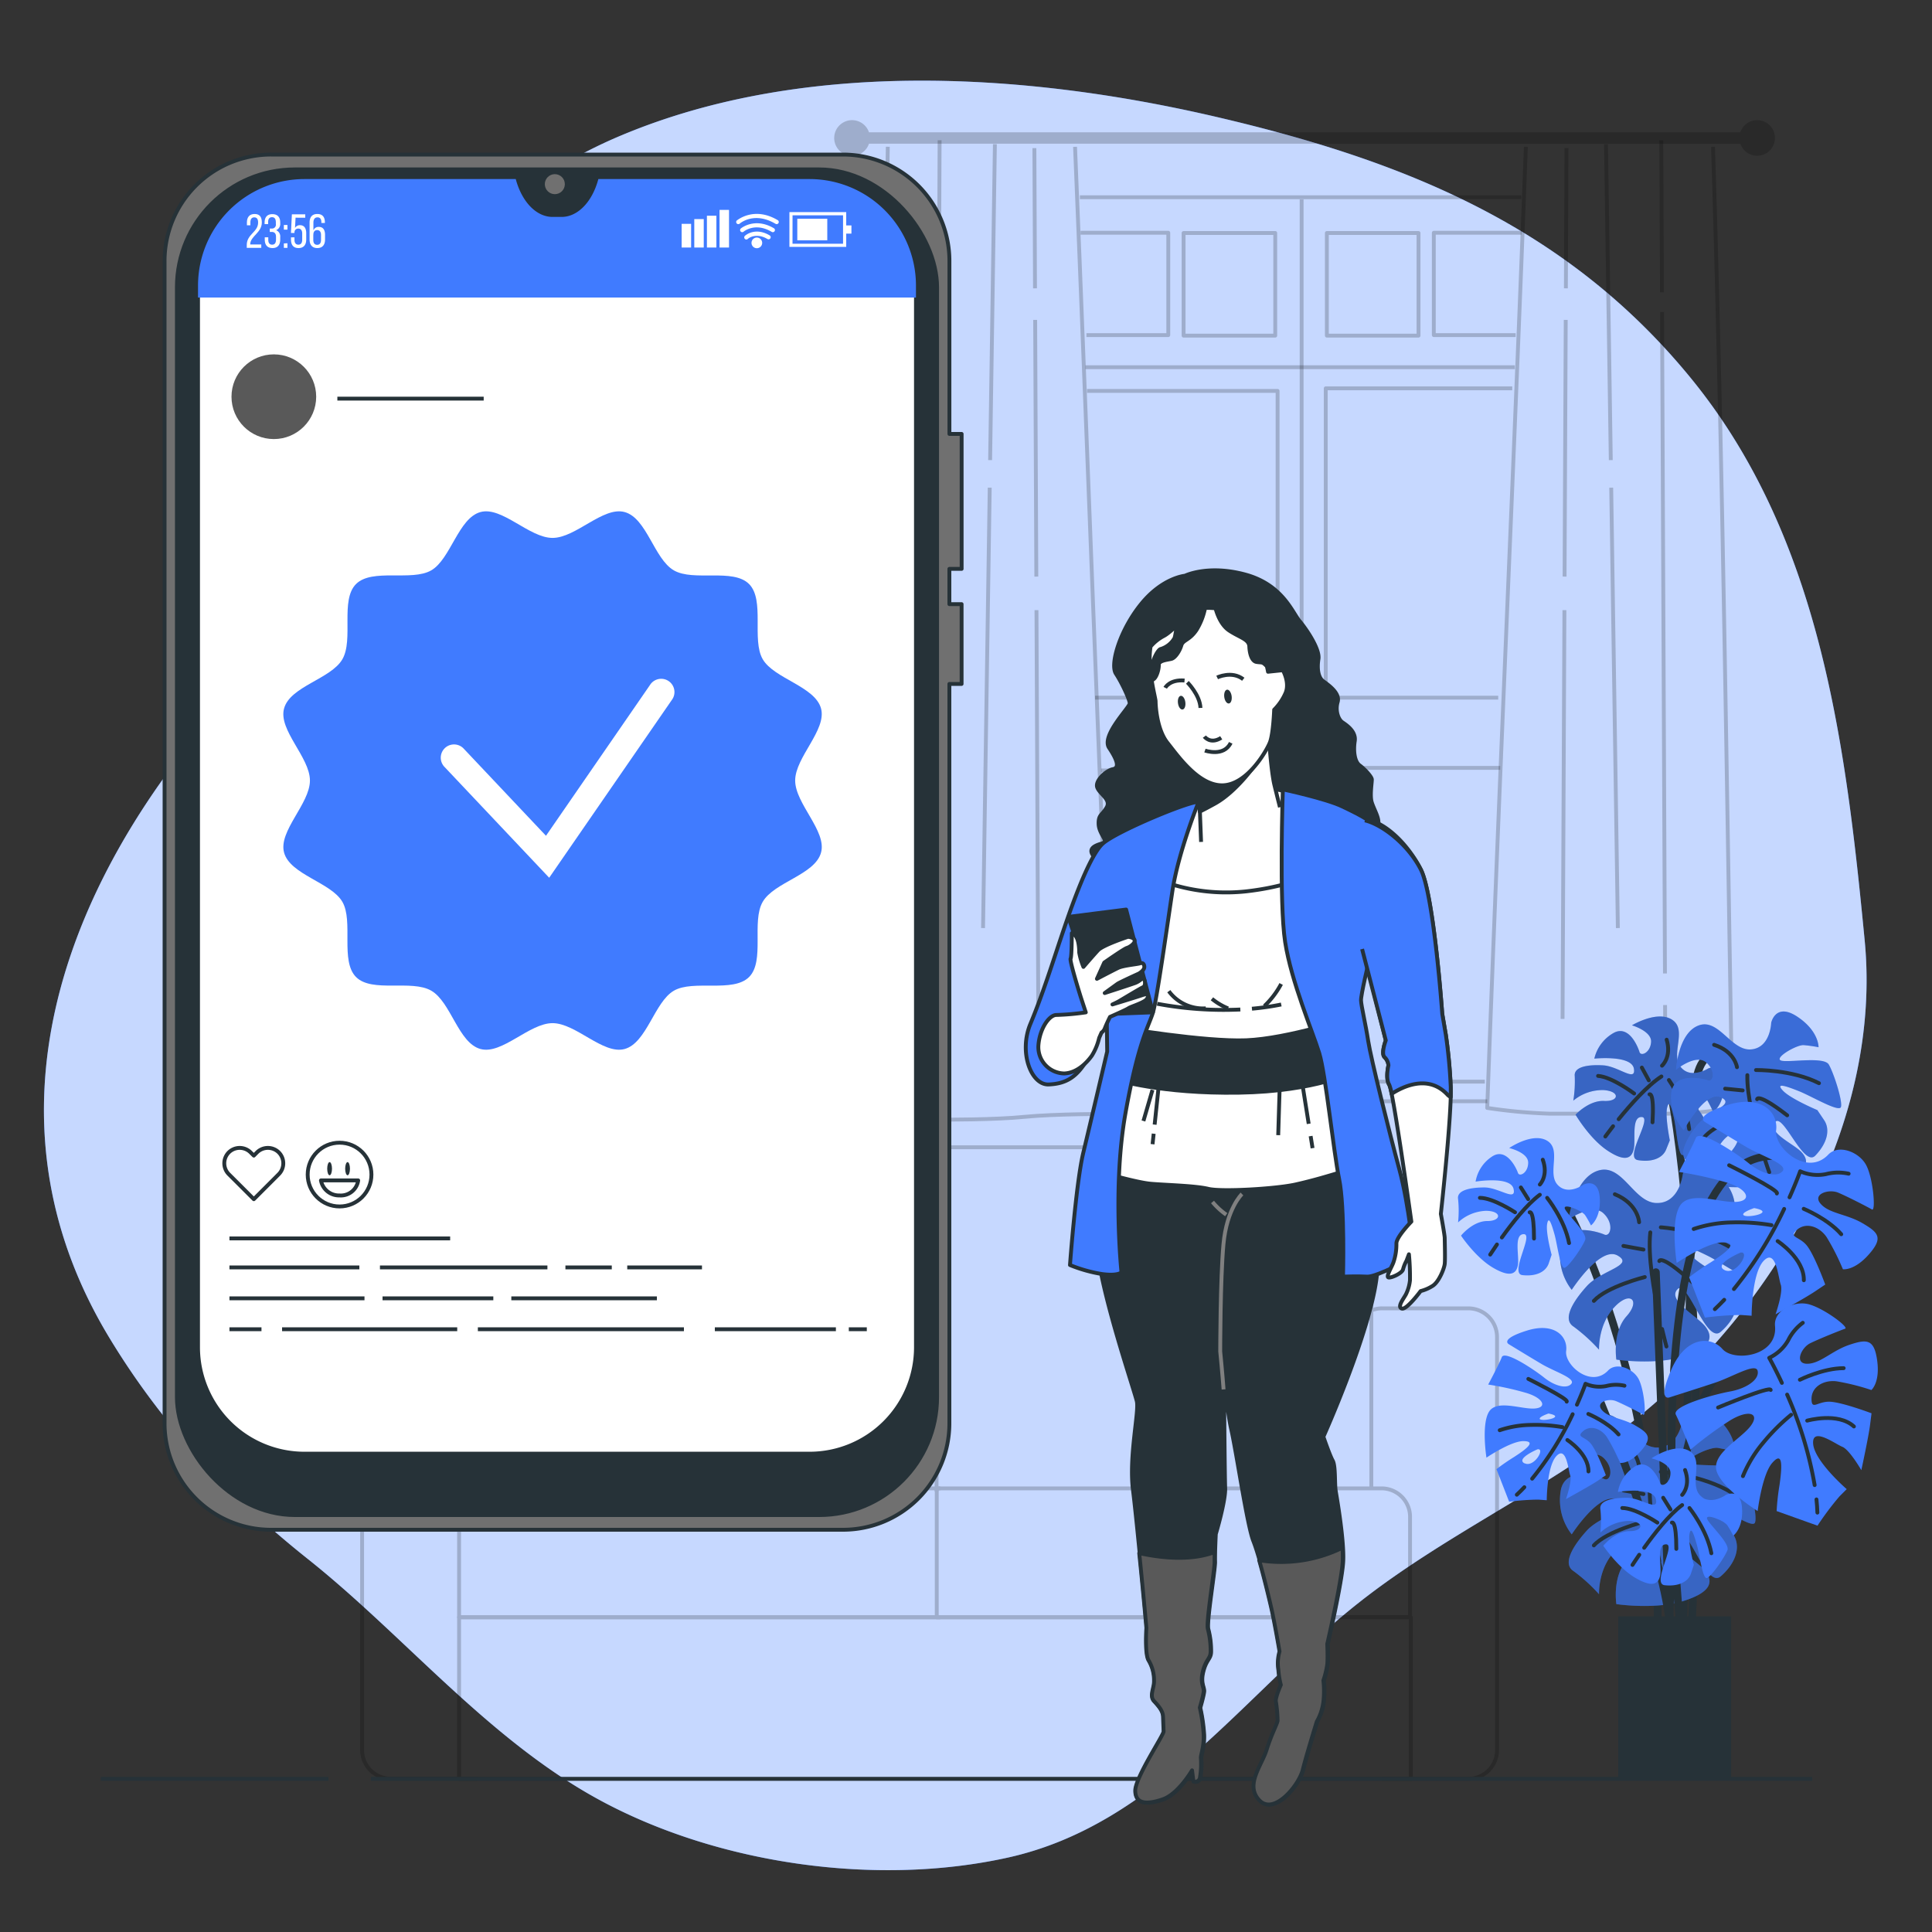 <svg xmlns="http://www.w3.org/2000/svg" viewBox="0 0 500 500"><rect x="0" y="0" width="500" height="500" fill="#333333" stroke="none"/><g id="freepik--background-simple--inject-4"><path d="M448.78,113.53a149.17,149.17,0,0,0-10.93-15.35c-32.36-39.79-74.67-56.63-123-67.91C264.93,18.62,206.48,15,158.55,36c-11.28,5-22,11.6-30.48,20.6C96,90.51,85,147.3,49.29,192.19S-3.84,293,28.22,346.08c13.57,22.48,30.87,41,51.34,57.3,25.2,20,46.94,47.06,76.07,62.71,30.61,16.44,71.38,22.17,105.26,14.64,38.65-8.59,61.32-42.75,90.82-66,23.26-18.36,51.09-30.38,73.88-49.32,34.92-29,61.4-75.66,57-121.89C478.27,198.64,472.71,152,448.78,113.53Z" style="fill:#407BFF"></path><path d="M448.78,113.53a149.17,149.17,0,0,0-10.93-15.35c-32.36-39.79-74.67-56.63-123-67.91C264.93,18.62,206.48,15,158.55,36c-11.28,5-22,11.6-30.48,20.6C96,90.51,85,147.3,49.29,192.19S-3.84,293,28.22,346.08c13.57,22.48,30.87,41,51.34,57.3,25.2,20,46.94,47.06,76.07,62.71,30.61,16.44,71.38,22.17,105.26,14.64,38.65-8.59,61.32-42.75,90.82-66,23.26-18.36,51.09-30.38,73.88-49.32,34.92-29,61.4-75.66,57-121.89C478.27,198.64,472.71,152,448.78,113.53Z" style="fill:#fff;opacity:0.7"></path></g><g id="freepik--Window--inject-4"><path d="M454.75,31.1a4.59,4.59,0,0,0-4.35,3.14H224.89a4.62,4.62,0,1,0,0,2.95H450.4a4.6,4.6,0,1,0,4.35-6.09Z" style="opacity:0.2"></path><g style="opacity:0.2"><path d="M278.22,38c3.22,78.18,6,157.11,9.39,235l-.33,15.27s-14.45,0-22.06.76-19.4.76-27.77.76-12.93-3.05-12.93-3.05l.55-13.76c1.68-77.86,3.51-156.8,4.69-235" style="fill:none;stroke:#000;stroke-linejoin:round"></path><line x1="242.19" y1="260.11" x2="242.15" y2="269.31" style="fill:none;stroke:#000;stroke-linejoin:round"></line><line x1="242.98" y1="80.75" x2="242.23" y2="251.93" style="fill:none;stroke:#000;stroke-linejoin:round"></line><line x1="243.17" y1="36.29" x2="243" y2="75.64" style="fill:none;stroke:#000;stroke-linejoin:round"></line><line x1="256.14" y1="126.21" x2="254.41" y2="240.18" style="fill:none;stroke:#000;stroke-linejoin:round"></line><line x1="257.48" y1="37.31" x2="256.24" y2="119.08" style="fill:none;stroke:#000;stroke-linejoin:round"></line><line x1="268.24" y1="157.91" x2="268.72" y2="263.69" style="fill:none;stroke:#000;stroke-linejoin:round"></line><line x1="267.9" y1="82.79" x2="268.2" y2="149.22" style="fill:none;stroke:#000;stroke-linejoin:round"></line><line x1="267.7" y1="38.33" x2="267.86" y2="74.62" style="fill:none;stroke:#000;stroke-linejoin:round"></line></g><g style="opacity:0.2"><path d="M394.89,38c-3.09,82.78-7,166.39-10,248.73a138.9,138.9,0,0,0,16.18,1.49h32.31a93.14,93.14,0,0,0,14.95-1.54c-1.45-82.29-2.44-165.9-5-248.68" style="fill:none;stroke:#000;stroke-linejoin:round"></path><line x1="430.92" y1="260.11" x2="430.96" y2="269.31" style="fill:none;stroke:#000;stroke-linejoin:round"></line><line x1="430.14" y1="80.75" x2="430.89" y2="251.93" style="fill:none;stroke:#000;stroke-linejoin:round"></line><line x1="429.94" y1="36.29" x2="430.11" y2="75.64" style="fill:none;stroke:#000;stroke-linejoin:round"></line><line x1="416.98" y1="126.21" x2="418.7" y2="240.18" style="fill:none;stroke:#000;stroke-linejoin:round"></line><line x1="415.63" y1="37.31" x2="416.87" y2="119.08" style="fill:none;stroke:#000;stroke-linejoin:round"></line><line x1="404.87" y1="157.91" x2="404.39" y2="263.69" style="fill:none;stroke:#000;stroke-linejoin:round"></line><line x1="405.21" y1="82.79" x2="404.91" y2="149.22" style="fill:none;stroke:#000;stroke-linejoin:round"></line><line x1="405.41" y1="38.33" x2="405.25" y2="74.62" style="fill:none;stroke:#000;stroke-linejoin:round"></line></g><g style="opacity:0.2"><polyline points="279.66 60.24 302.35 60.24 302.35 86.72 281.17 86.72" style="fill:none;stroke:#000;stroke-linejoin:round"></polyline><rect x="306.31" y="60.3" width="23.72" height="26.56" style="fill:none;stroke:#000;stroke-linejoin:round"></rect></g><g style="opacity:0.2"><polyline points="393.76 60.24 371.07 60.24 371.07 86.72 392.25 86.72" style="fill:none;stroke:#000;stroke-linejoin:round"></polyline><rect x="343.39" y="60.3" width="23.72" height="26.56" transform="translate(710.5 147.16) rotate(180)" style="fill:none;stroke:#000;stroke-linejoin:round"></rect></g><polyline points="283.4 180.55 330.64 180.55 330.64 101.17 281.33 101.17" style="fill:none;stroke:#000;stroke-linejoin:round;opacity:0.2"></polyline><polyline points="391.37 100.5 343.1 100.5 343.1 180.55 387.74 180.55" style="fill:none;stroke:#000;stroke-linejoin:round;opacity:0.2"></polyline><polyline points="284.96 199.39 330.64 199.39 330.64 279.19 288.42 279.19" style="fill:none;stroke:#000;stroke-linejoin:round;opacity:0.2"></polyline><polyline points="388.26 198.72 343.1 198.72 343.1 279.93 384.27 279.93" style="fill:none;stroke:#000;stroke-linejoin:round;opacity:0.2"></polyline><line x1="288.21" y1="285" x2="384.9" y2="285" style="fill:none;stroke:#000;stroke-linejoin:round;opacity:0.2"></line><line x1="279.47" y1="51.05" x2="393.71" y2="51.05" style="fill:none;stroke:#000;stroke-linejoin:round;opacity:0.2"></line><line x1="336.86" y1="51.6" x2="336.86" y2="283.9" style="fill:none;stroke:#000;stroke-linejoin:round;opacity:0.2"></line><line x1="280.92" y1="95.03" x2="392.04" y2="95.03" style="fill:none;stroke:#000;stroke-linejoin:round;opacity:0.2"></line></g><g id="freepik--Couch--inject-4"><g style="opacity:0.2"><path d="M354.9,385.19V308a11.09,11.09,0,0,0-11.1-11.09H242.38V386" style="fill:none;stroke:#000;stroke-linejoin:round"></path><path d="M243.23,296.89H139.92A11.08,11.08,0,0,0,128.83,308v77.21" style="fill:none;stroke:#000;stroke-linejoin:round"></path><path d="M364.92,392.56v26H242.43V385.19H357.55A7.37,7.37,0,0,1,364.92,392.56Z" style="fill:none;stroke:#000;stroke-linejoin:round"></path><path d="M243.36,385.19H126.19a7.37,7.37,0,0,0-7.38,7.37v26H243.36" style="fill:none;stroke:#000;stroke-linejoin:round"></path><rect x="118.81" y="418.53" width="246.32" height="41.83" style="fill:none;stroke:#000;stroke-linejoin:round"></rect><path d="M128.83,340.89a7.44,7.44,0,0,0-5.37-2.29H101.15A7.43,7.43,0,0,0,93.71,346v106.9a7.44,7.44,0,0,0,7.44,7.43h22.31" style="fill:none;stroke:#000;stroke-linejoin:round"></path><path d="M357.69,460.36H380a7.43,7.43,0,0,0,7.43-7.43V346A7.43,7.43,0,0,0,380,338.6H357.69a7.38,7.38,0,0,0-2.79.54" style="fill:none;stroke:#000;stroke-linejoin:round"></path></g></g><g id="freepik--Device--inject-4"><path d="M248.87,147.22V112.3h-3.16V67.6A27.55,27.55,0,0,0,218.16,40h-148A27.56,27.56,0,0,0,42.59,67.6V368.34A27.56,27.56,0,0,0,70.15,395.9h148a27.55,27.55,0,0,0,27.55-27.56V177h3.16V156.35h-3.16v-9.13Z" style="fill:#707070;stroke:#263238;stroke-linejoin:round"></path><rect x="45.78" y="43.84" width="196.74" height="348.26" rx="30.52" style="fill:#263238;stroke:#263238;stroke-linejoin:round"></rect><path d="M209.5,46.34H154.86l-.06.2c-1.61,5.82-5.34,9.6-9.46,9.6H143c-4.13,0-7.85-3.78-9.47-9.6l-.05-.2H78.81A27.56,27.56,0,0,0,51.25,73.9V348.66a27.55,27.55,0,0,0,27.56,27.55H209.5a27.54,27.54,0,0,0,27.55-27.55V73.9A27.55,27.55,0,0,0,209.5,46.34Z" style="fill:#fff;stroke:#263238;stroke-linejoin:round"></path><path d="M209.5,46.34H154.86l-.06.2c-1.61,5.82-5.34,9.6-9.46,9.6H143c-4.13,0-7.85-3.78-9.47-9.6l-.05-.2H78.81A27.56,27.56,0,0,0,51.25,73.9V77h185.8V73.9A27.55,27.55,0,0,0,209.5,46.34Z" style="fill:#407BFF"></path><path d="M205.79,202c0-6,8.18-13.06,6.7-18.62-1.54-5.75-12.19-7.74-15.1-12.78s.61-15.31-3.54-19.46-14.34-.57-19.46-3.53-7-13.56-12.77-15.1c-5.56-1.48-12.59,6.7-18.62,6.7s-13.06-8.18-18.62-6.7c-5.75,1.54-7.74,12.19-12.78,15.1s-15.31-.61-19.46,3.54-.57,14.34-3.53,19.46-13.56,7-15.1,12.77C72,188.94,80.21,196,80.21,202s-8.18,13.06-6.7,18.62c1.54,5.75,12.19,7.74,15.1,12.78s-.61,15.31,3.54,19.46,14.34.57,19.46,3.53,7,13.56,12.77,15.1c5.56,1.48,12.59-6.7,18.62-6.7s13.06,8.18,18.62,6.7c5.75-1.54,7.74-12.19,12.78-15.1s15.31.61,19.46-3.54.57-14.34,3.53-19.46,13.56-7,15.1-12.77C214,215.06,205.79,208,205.79,202Z" style="fill:#407BFF"></path><path d="M142.13,227.16,115,198.44a3.42,3.42,0,0,1,5-4.7L141.3,216.3l26.9-39a3.43,3.43,0,1,1,5.64,3.89Z" style="fill:#fff"></path><path d="M72.15,303.88l-.82.83-5.64,5.64-6.48-6.47a4,4,0,0,1,0-5.64,4,4,0,0,1,5.64,0l.84.83.82-.83a4,4,0,0,1,5.64,0A4,4,0,0,1,72.15,303.88Z" style="fill:none;stroke:#263238;stroke-linejoin:round"></path><circle cx="87.88" cy="303.98" r="8.25" style="fill:none;stroke:#263238;stroke-linecap:round;stroke-linejoin:round"></circle><path d="M83.06,305.49a4.75,4.75,0,0,0,4.82,3.89,4.53,4.53,0,0,0,4.82-3.89Z" style="fill:none;stroke:#263238;stroke-linecap:round;stroke-linejoin:round"></path><path d="M85.92,302.46c0,.94-.28,1.7-.62,1.7s-.62-.76-.62-1.7.28-1.71.62-1.71S85.92,301.51,85.92,302.46Z" style="fill:#263238"></path><path d="M90.57,302.46c0,.94-.28,1.7-.62,1.7s-.62-.76-.62-1.7.28-1.71.62-1.71S90.57,301.51,90.57,302.46Z" style="fill:#263238"></path><line x1="59.38" y1="320.5" x2="116.5" y2="320.5" style="fill:none;stroke:#263238;stroke-linejoin:round"></line><line x1="162.33" y1="328" x2="181.67" y2="328" style="fill:none;stroke:#263238;stroke-linejoin:round"></line><line x1="146.33" y1="328" x2="158.33" y2="328" style="fill:none;stroke:#263238;stroke-linejoin:round"></line><line x1="98.33" y1="328" x2="141.67" y2="328" style="fill:none;stroke:#263238;stroke-linejoin:round"></line><line x1="59.38" y1="328" x2="93" y2="328" style="fill:none;stroke:#263238;stroke-linejoin:round"></line><line x1="132.33" y1="336" x2="170" y2="336" style="fill:none;stroke:#263238;stroke-linejoin:round"></line><line x1="99" y1="336" x2="127.67" y2="336" style="fill:none;stroke:#263238;stroke-linejoin:round"></line><line x1="59.38" y1="336" x2="94.33" y2="336" style="fill:none;stroke:#263238;stroke-linejoin:round"></line><line x1="219.67" y1="344" x2="224.33" y2="344" style="fill:none;stroke:#263238;stroke-linejoin:round"></line><line x1="185" y1="344" x2="216.33" y2="344" style="fill:none;stroke:#263238;stroke-linejoin:round"></line><line x1="123.67" y1="344" x2="177" y2="344" style="fill:none;stroke:#263238;stroke-linejoin:round"></line><line x1="73" y1="344" x2="118.33" y2="344" style="fill:none;stroke:#263238;stroke-linejoin:round"></line><line x1="59.38" y1="344" x2="67.67" y2="344" style="fill:none;stroke:#263238;stroke-linejoin:round"></line><circle cx="70.87" cy="102.67" r="10.96" style="fill:#595959"></circle><line x1="87.31" y1="103.17" x2="125.18" y2="103.17" style="fill:none;stroke:#263238;stroke-linejoin:round"></line><circle cx="143.59" cy="47.66" r="2.59" style="fill:#707070"></circle><path d="M67.76,57.58c0,2.61-2.93,3.56-3,5.55v.14h2.86v.88H63.86v-.74c0-2.81,2.94-3.35,2.94-5.8,0-.89-.3-1.36-1-1.36s-1,.51-1,1.28v.77h-.9v-.71c0-1.33.61-2.21,2-2.21S67.76,56.25,67.76,57.58Z" style="fill:#fff"></path><path d="M72.52,57.56v.23a1.72,1.72,0,0,1-1.06,1.78,1.74,1.74,0,0,1,1.06,1.8V62c0,1.33-.62,2.2-2,2.2s-2-.87-2-2.2v-.59h.91v.65c0,.78.32,1.26,1,1.26s1-.46,1-1.34v-.67c0-.86-.36-1.27-1.09-1.29h-.52v-.87h.57a1,1,0,0,0,1-1.19v-.4c0-.89-.31-1.35-1-1.35s-1,.48-1,1.26V58h-.91v-.4c0-1.32.62-2.18,2-2.18S72.52,56.24,72.52,57.56Z" style="fill:#fff"></path><path d="M74.39,58.22v1.2h-.93v-1.2Zm0,4.73v1.2h-.93V63Z" style="fill:#fff"></path><path d="M76.35,59a1.4,1.4,0,0,1,1.29-.72c1.12,0,1.61.82,1.61,2.06V62c0,1.33-.63,2.2-2,2.2s-1.94-.87-1.94-2.2v-.58h.9v.64c0,.78.32,1.26,1,1.26s1-.48,1-1.26V60.42c0-.78-.33-1.26-1-1.26a.94.94,0,0,0-1,.93v.2h-.91l.24-4.82H79v.87H76.49Z" style="fill:#fff"></path><path d="M84.08,57.55v.16h-.91v-.22c0-.78-.32-1.24-1-1.24s-1.06.47-1.06,1.4v2a1.4,1.4,0,0,1,1.4-.93c1.12,0,1.61.8,1.61,2.06V62c0,1.33-.65,2.2-2,2.2s-2-.87-2-2.2V57.61c0-1.37.62-2.23,2-2.23S84.08,56.22,84.08,57.55Zm-3,3.25v1.3c0,.78.32,1.26,1,1.26s1-.48,1-1.26V60.8c0-.78-.34-1.25-1-1.25S81.09,60,81.09,60.8Z" style="fill:#fff"></path><rect x="176.41" y="57.93" width="2.45" height="6.13" style="fill:#fff"></rect><rect x="179.68" y="56.7" width="2.45" height="7.36" style="fill:#fff"></rect><rect x="182.95" y="55.83" width="2.45" height="8.23" style="fill:#fff"></rect><rect x="186.22" y="54.32" width="2.45" height="9.74" style="fill:#fff"></rect><path d="M219,63.89H204.3v-9H219Zm-13.9-.81h13.08V55.72H205.11Z" style="fill:#fff"></path><rect x="206.34" y="56.61" width="7.76" height="5.58" style="fill:#fff"></rect><rect x="218.5" y="58.34" width="1.85" height="2.12" style="fill:#fff"></rect><path d="M198.9,61.94a.6.6,0,0,1-.28-.08c-3-1.78-5-.13-5.05-.06a.55.55,0,1,1-.72-.82c.1-.1,2.63-2.26,6.34-.06a.55.55,0,0,1,.19.75A.57.57,0,0,1,198.9,61.94Z" style="fill:#fff"></path><path d="M200,60.09a.5.5,0,0,1-.28-.08c-4.33-2.57-7.24-.08-7.27-.06a.53.53,0,0,1-.77-.05.54.54,0,0,1,.05-.77s3.54-3,8.55-.06a.54.54,0,0,1,.19.75A.53.53,0,0,1,200,60.09Z" style="fill:#fff"></path><path d="M201,58a.53.53,0,0,1-.28-.07c-5.49-3.26-9.13-.2-9.28-.06a.55.55,0,0,1-.73-.83c.05,0,4.38-3.74,10.57-.06a.55.55,0,0,1,.19.75A.54.54,0,0,1,201,58Z" style="fill:#fff"></path><path d="M197.25,62.86a1.38,1.38,0,1,1-1.38-1.38A1.38,1.38,0,0,1,197.25,62.86Z" style="fill:#fff"></path></g><g id="freepik--Plant--inject-4"><path d="M451.55,273.48s-11.95-6.64-12.83,8.41-3.1,139.89-3.1,139.89" style="fill:none;stroke:#263238;stroke-linecap:round;stroke-linejoin:round;stroke-width:2px"></path><path d="M432.51,283.21s9.75,48.71,5.32,137.24" style="fill:none;stroke:#263238;stroke-linecap:round;stroke-linejoin:round;stroke-width:2px"></path><path d="M442.09,276.51s-4.57,2.93-7.17-.43,1.76-9.49-2.09-12.12-10.48,1.39-10.48,1.39,5.11,1.5,4.95,4.29-2.63,3.84-3,2.62-2.76-7.36-6.91-4.81a10.28,10.28,0,0,0-4.78,6.52s9.65-1,10.24,2.6-4-.63-7.95-.86-7.61.35-7.36,2.76a31.45,31.45,0,0,1-.37,6.38,11.84,11.84,0,0,1,7.76-2.74c4.38.25,4.21,3,.23,2.81s-7.41,3.56-7.41,3.56,3.63,6.21,8.25,9.28,6.28,2,6.82-.39-.7-8.44,2.09-8.28-4.62,10.53-1.06,11.14,6.43-.42,7.36-2.77l.94-2.34s-1.24-6.07-.7-8.44,1.2.07,1.83,2.91,1,9.65,2.25,9.33,5.11-5.3,6-7.25-5.13-7.9-5.06-9.09,4.74,1.08,5.46,2.32a29.91,29.91,0,0,1,1.43,2.88s2.91-1.83,2.84-7.43S442.09,276.51,442.09,276.51Z" style="fill:#407BFF"></path><path d="M442.09,276.51s-4.57,2.93-7.17-.43,1.76-9.49-2.09-12.12-10.48,1.39-10.48,1.39,5.11,1.5,4.95,4.29-2.63,3.84-3,2.62-2.76-7.36-6.91-4.81a10.28,10.28,0,0,0-4.78,6.52s9.65-1,10.24,2.6-4-.63-7.95-.86-7.61.35-7.36,2.76a31.45,31.45,0,0,1-.37,6.38,11.84,11.84,0,0,1,7.76-2.74c4.38.25,4.21,3,.23,2.81s-7.41,3.56-7.41,3.56,3.63,6.21,8.25,9.28,6.28,2,6.82-.39-.7-8.44,2.09-8.28-4.62,10.53-1.06,11.14,6.43-.42,7.36-2.77l.94-2.34s-1.24-6.07-.7-8.44,1.2.07,1.83,2.91,1,9.65,2.25,9.33,5.11-5.3,6-7.25-5.13-7.9-5.06-9.09,4.74,1.08,5.46,2.32a29.91,29.91,0,0,1,1.43,2.88s2.91-1.83,2.84-7.43S442.09,276.51,442.09,276.51Z" style="fill:#263238;opacity:0.3"></path><path d="M418.91,289.64c3-3.68,7.38-8.67,11.06-11.05" style="fill:none;stroke:#263238;stroke-linecap:round;stroke-linejoin:round"></path><path d="M415.46,294.13s.76-1.06,2-2.66" style="fill:none;stroke:#263238;stroke-linecap:round;stroke-linejoin:round"></path><path d="M431.91,279.51s4.43,6.26,5.25,12.7" style="fill:none;stroke:#263238;stroke-linecap:round;stroke-linejoin:round"></path><path d="M426.9,283.21s1.24-.73.77,7.24" style="fill:none;stroke:#263238;stroke-linecap:round;stroke-linejoin:round"></path><path d="M430.13,275.8s2.54-2.25,1.2-6.73" style="fill:none;stroke:#263238;stroke-linecap:round;stroke-linejoin:round"></path><line x1="426.71" y1="279.6" x2="424.91" y2="276.29" style="fill:none;stroke:#263238;stroke-linecap:round;stroke-linejoin:round"></line><path d="M422.91,283s-5.74-4.33-9.33-4.55" style="fill:none;stroke:#263238;stroke-linecap:round;stroke-linejoin:round"></path><path d="M458.38,264.7s-.18,6.57-5.31,6.89-8.31-8.23-13.56-6.17-5.75,11.43-5.75,11.43,5-4.09,7.66-2,2.06,5.25.62,4.75-9.26-2.25-9.53,3.64a12.45,12.45,0,0,0,3.26,9.23s5.56-10.37,9.59-8.48-3.33,3.54-6.28,7.37-4.84,7.86-2.25,9.25A38.48,38.48,0,0,1,443,305.3a14.31,14.31,0,0,1,2.54-9.63c3.25-4.22,5.93-2.15,3,1.68s-1.49,9.84-1.49,9.84,8.7.6,14.92-1.93,6.26-4.94,4.25-7.1-8.92-5.05-6.86-7.73,7.39,11.8,10.43,8.65,4-6.72,2.25-9.25l-1.71-2.54s-6.92-2.9-8.93-5.05.89-1.15,4.16.15,10.37,5.55,10.87,4.11-1.82-8.73-3.14-11-11.41-.25-12.56-1.13,4.31-4,6.05-3.89a36.81,36.81,0,0,1,3.86.54s.15-4.16-5.5-7.91S458.38,264.7,458.38,264.7Z" style="fill:#407BFF"></path><path d="M458.38,264.7s-.18,6.57-5.31,6.89-8.31-8.23-13.56-6.17-5.75,11.43-5.75,11.43,5-4.09,7.66-2,2.06,5.25.62,4.75-9.26-2.25-9.53,3.64a12.45,12.45,0,0,0,3.26,9.23s5.56-10.37,9.59-8.48-3.33,3.54-6.28,7.37-4.84,7.86-2.25,9.25A38.48,38.48,0,0,1,443,305.3a14.31,14.31,0,0,1,2.54-9.63c3.25-4.22,5.93-2.15,3,1.68s-1.49,9.84-1.49,9.84,8.7.6,14.92-1.93,6.26-4.94,4.25-7.1-8.92-5.05-6.86-7.73,7.39,11.8,10.43,8.65,4-6.72,2.25-9.25l-1.71-2.54s-6.92-2.9-8.93-5.05.89-1.15,4.16.15,10.37,5.55,10.87,4.11-1.82-8.73-3.14-11-11.41-.25-12.56-1.13,4.31-4,6.05-3.89a36.81,36.81,0,0,1,3.86.54s.15-4.16-5.5-7.91S458.38,264.7,458.38,264.7Z" style="fill:#263238;opacity:0.2"></path><path d="M455.74,296.85c-1.66-5.49-3.66-13.29-3.53-18.6" style="fill:none;stroke:#263238;stroke-linecap:round;stroke-linejoin:round"></path><path d="M457.87,303.37s-.54-1.49-1.29-3.82" style="fill:none;stroke:#263238;stroke-linecap:round;stroke-linejoin:round"></path><path d="M454.45,276.93s9.29-.17,16.3,3.4" style="fill:none;stroke:#263238;stroke-linecap:round;stroke-linejoin:round"></path><path d="M454.74,284.47s.12-1.74,7.78,4.17" style="fill:none;stroke:#263238;stroke-linecap:round;stroke-linejoin:round"></path><path d="M449.53,276.19s-.53-4.07-5.92-5.79" style="fill:none;stroke:#263238;stroke-linecap:round;stroke-linejoin:round"></path><line x1="451" y1="282.2" x2="446.46" y2="281.75" style="fill:none;stroke:#263238;stroke-linecap:round;stroke-linejoin:round"></line><path d="M451.79,288.3s-8.26,2.8-10.92,6.24" style="fill:none;stroke:#263238;stroke-linecap:round;stroke-linejoin:round"></path><path d="M403.31,308.45S429.42,352.73,429,419.57" style="fill:none;stroke:#263238;stroke-linecap:round;stroke-linejoin:round;stroke-width:2px"></path><path d="M435.51,303.89s-.83,7.56-6.78,7.45-8.81-10.28-15.06-8.41-7.73,12.65-7.73,12.65,6.14-4.25,9-1.61,1.88,6.25.26,5.53-10.46-3.47-11.33,3.31a14.42,14.42,0,0,0,2.89,11s7.39-11.44,11.87-8.88-4.19,3.76-7.95,7.9-6.33,8.62-3.47,10.47a44.21,44.21,0,0,1,6.62,6s-.3-6.33,3.85-10.88,7-1.92,3.27,2.22-2.64,11.22-2.64,11.22,10,1.51,17.4-.82,7.68-5.12,5.58-7.79-9.83-6.67-7.19-9.57,7.41,14.31,11.21,11,5.2-7.38,3.47-10.46l-1.73-3.09s-7.72-4-9.82-6.67,1.13-1.24,4.78.57,11.44,7.38,12.16,5.76-1.28-10.24-2.59-12.95-13.14-1.36-14.39-2.49,5.35-4.22,7.35-3.92,4.4,1,4.4,1,.57-4.78-5.6-9.64S435.51,303.89,435.51,303.89Z" style="fill:#407BFF"></path><path d="M435.51,303.89s-.83,7.56-6.78,7.45-8.81-10.28-15.06-8.41-7.73,12.65-7.73,12.65,6.14-4.25,9-1.61,1.88,6.25.26,5.53-10.46-3.47-11.33,3.31a14.42,14.42,0,0,0,2.89,11s7.39-11.44,11.87-8.88-4.19,3.76-7.95,7.9-6.33,8.62-3.47,10.47a44.21,44.21,0,0,1,6.62,6s-.3-6.33,3.85-10.88,7-1.92,3.27,2.22-2.64,11.22-2.64,11.22,10,1.51,17.4-.82,7.68-5.12,5.58-7.79-9.83-6.67-7.19-9.57,7.41,14.31,11.21,11,5.2-7.38,3.47-10.46l-1.73-3.09s-7.72-4-9.82-6.67,1.13-1.24,4.78.57,11.44,7.38,12.16,5.76-1.28-10.24-2.59-12.95-13.14-1.36-14.39-2.49,5.35-4.22,7.35-3.92,4.4,1,4.4,1,.57-4.78-5.6-9.64S435.51,303.89,435.51,303.89Z" style="fill:#263238;opacity:0.3"></path><path d="M429.42,340.74c-1.39-6.49-3-15.68-2.32-21.8" style="fill:none;stroke:#263238;stroke-linecap:round;stroke-linejoin:round"></path><path d="M431.27,348.47s-.49-1.78-1.13-4.53" style="fill:none;stroke:#263238;stroke-linecap:round;stroke-linejoin:round"></path><path d="M429.82,317.63s10.73.68,18.48,5.47" style="fill:none;stroke:#263238;stroke-linecap:round;stroke-linejoin:round"></path><path d="M429.43,326.36s.31-2,8.59,5.54" style="fill:none;stroke:#263238;stroke-linecap:round;stroke-linejoin:round"></path><path d="M424.2,316.31s-.22-4.75-6.28-7.24" style="fill:none;stroke:#263238;stroke-linecap:round;stroke-linejoin:round"></path><line x1="425.33" y1="323.39" x2="420.14" y2="322.44" style="fill:none;stroke:#263238;stroke-linecap:round;stroke-linejoin:round"></line><path d="M425.67,330.5s-9.79,2.45-13.18,6.17" style="fill:none;stroke:#263238;stroke-linecap:round;stroke-linejoin:round"></path><path d="M435.51,367.16s-.83,7.57-6.78,7.46-8.81-10.29-15.06-8.41-7.73,12.65-7.73,12.65,6.14-4.25,9-1.61,1.88,6.25.26,5.53-10.46-3.47-11.33,3.31a14.42,14.42,0,0,0,2.89,11s7.39-11.44,11.87-8.88-4.19,3.76-7.95,7.9-6.33,8.62-3.47,10.47a43.65,43.65,0,0,1,6.62,6s-.3-6.33,3.85-10.88,7-1.92,3.27,2.22-2.64,11.22-2.64,11.22,10,1.51,17.4-.82,7.68-5.12,5.58-7.79-9.83-6.67-7.19-9.57,7.41,14.31,11.21,11,5.2-7.38,3.47-10.47l-1.73-3.08s-7.72-4-9.82-6.67,1.13-1.25,4.78.56,11.44,7.39,12.16,5.77-1.28-10.24-2.59-12.95-13.14-1.37-14.39-2.5,5.35-4.21,7.35-3.91a43.08,43.08,0,0,1,4.4,1s.57-4.78-5.6-9.64S435.51,367.16,435.51,367.16Z" style="fill:#407BFF"></path><path d="M435.51,367.16s-.83,7.57-6.78,7.46-8.81-10.29-15.06-8.41-7.73,12.65-7.73,12.65,6.14-4.25,9-1.61,1.88,6.25.26,5.53-10.46-3.47-11.33,3.31a14.42,14.42,0,0,0,2.89,11s7.39-11.44,11.87-8.88-4.19,3.76-7.95,7.9-6.33,8.62-3.47,10.47a43.65,43.65,0,0,1,6.62,6s-.3-6.33,3.85-10.88,7-1.92,3.27,2.22-2.64,11.22-2.64,11.22,10,1.51,17.4-.82,7.68-5.12,5.58-7.79-9.83-6.67-7.19-9.57,7.41,14.31,11.21,11,5.2-7.38,3.47-10.47l-1.73-3.08s-7.72-4-9.82-6.67,1.13-1.25,4.78.56,11.44,7.39,12.16,5.77-1.28-10.24-2.59-12.95-13.14-1.37-14.39-2.5,5.35-4.21,7.35-3.91a43.08,43.08,0,0,1,4.4,1s.57-4.78-5.6-9.64S435.51,367.16,435.51,367.16Z" style="fill:#263238;opacity:0.3"></path><path d="M429.42,404c-1.39-6.5-3-15.68-2.32-21.8" style="fill:none;stroke:#263238;stroke-linecap:round;stroke-linejoin:round"></path><path d="M431.27,411.75s-.49-1.78-1.13-4.54" style="fill:none;stroke:#263238;stroke-linecap:round;stroke-linejoin:round"></path><path d="M429.82,380.91s10.73.68,18.48,5.46" style="fill:none;stroke:#263238;stroke-linecap:round;stroke-linejoin:round"></path><path d="M429.43,389.64s.31-2,8.59,5.54" style="fill:none;stroke:#263238;stroke-linecap:round;stroke-linejoin:round"></path><path d="M424.2,379.58s-.22-4.74-6.28-7.23" style="fill:none;stroke:#263238;stroke-linecap:round;stroke-linejoin:round"></path><line x1="425.33" y1="386.66" x2="420.14" y2="385.72" style="fill:none;stroke:#263238;stroke-linecap:round;stroke-linejoin:round"></line><path d="M425.67,393.78s-9.79,2.44-13.18,6.17" style="fill:none;stroke:#263238;stroke-linecap:round;stroke-linejoin:round"></path><path d="M413.49,361.12S430.31,401,432.08,420l-3.54-90.76" style="fill:none;stroke:#263238;stroke-linecap:round;stroke-linejoin:round;stroke-width:2px"></path><path d="M454.21,351.83c-22.13-4-22.13,68.18-22.13,68.18" style="fill:none;stroke:#263238;stroke-linecap:round;stroke-linejoin:round;stroke-width:2px"></path><path d="M434.73,419.57S421.9,299.15,459.08,299.15" style="fill:none;stroke:#263238;stroke-linecap:round;stroke-linejoin:round;stroke-width:2px"></path><path d="M445.78,349.14c-3-3.4-9.45-3.4-13.23,5.29s-.38,7.18-.38,7.18,7.18-2.27,11.72-3.78,10.58-5.29,11-3-3,4.53-7.18,5.29-15.12,3.78-14,6,3.78,9.06,3.78,9.06a95.77,95.77,0,0,1,10.21-7.55c4.91-3,7.93-1.89,5.29,1.51s-10.21,7.18-8.69,11.71,10.58,10.21,10.58,10.21,1.13-9.45,3.78-12.47,2.64.37,1.89,5.66a61.17,61.17,0,0,0-.76,6.81l10.58,3.78a75.35,75.35,0,0,1,5.67-7.56l1.89-1.89s-8.32-7.18-8.69-11.72,5.67,0,7.55.76,4.92,6.05,4.92,6.05,1.89-8.7,2.26-11.72l.38-3s-7.93-3-11-3-4.53,2.27-4.53-.75,3-4.91,6.42-4.54a59.16,59.16,0,0,1,9.07,2.27s2.27-1.89,1.51-7.56-2.64-5.66-7.18-4.15-7.55,4.91-10.95,4.91-1.52-4.16.75-5.29,7.94-3.4,9.07-3.78-6-5.67-9.82-6.42-8.68,1.9-8.32,5.66C460.14,351,448.8,352.54,445.78,349.14Z" style="fill:#407BFF"></path><path d="M470.1,388.05c.12,1.14.2,2.28.24,3.41" style="fill:none;stroke:#263238;stroke-linecap:round;stroke-linejoin:round"></path><path d="M462.51,360.92a99.76,99.76,0,0,1,7.12,23.42" style="fill:none;stroke:#263238;stroke-linecap:round;stroke-linejoin:round"></path><path d="M461.15,357.89c-1.87-4-3.28-6.48-3.28-6.48a11.15,11.15,0,0,0,4.91-4.54,12.56,12.56,0,0,1,3.78-4.53" style="fill:none;stroke:#263238;stroke-linecap:round;stroke-linejoin:round"></path><path d="M444.64,364.26s13.61-5.67,13.61-4.54" style="fill:none;stroke:#263238;stroke-linecap:round;stroke-linejoin:round"></path><path d="M465.81,357.08s6-3,11.33-3" style="fill:none;stroke:#263238;stroke-linecap:round;stroke-linejoin:round"></path><path d="M463.54,366.15a52,52,0,0,0-7.18,7.18,32.43,32.43,0,0,0-5.29,8.69" style="fill:none;stroke:#263238;stroke-linecap:round;stroke-linejoin:round"></path><path d="M467.7,367.66s7.93-2.27,12.09,1.51" style="fill:none;stroke:#263238;stroke-linecap:round;stroke-linejoin:round"></path><path d="M482.07,316.6c-4.11-2.44-8.66-2.49-10.89-5.06s2.14-3.87,4.49-2.9,7.77,3.77,8.8,4.37.31-8.28-1.59-11.63-7.13-5.29-9.73-2.56c-5.5,5.78-14.08-1.79-13.49-6.31S456,283.15,447,286s-5.67,4.43-5.67,4.43,6.41,3.93,10.53,6.36,10.93,4.53,9.47,6.3-5.41.69-8.71-2-12.76-8.93-13.73-6.59-4.37,8.8-4.37,8.8a96,96,0,0,1,12.4,2.75c5.5,1.73,6.63,4.75,2.32,5s-12.11-3-14.54,1.12-.77,14.68-.77,14.68,7.88-5.34,11.9-5.32,1.44,2.24-3.05,5.14a61.69,61.69,0,0,0-5.63,3.89L441.24,341a74.52,74.52,0,0,1,9.42-.68l2.66.19s0-11,3.15-14.24,3.72,4.28,4.39,6.2-1.35,7.67-1.35,7.67,7.8-4.27,10.33-6l2.53-1.7s-2.92-8-4.9-10.26-4.68-1.94-2.4-3.92,5.69-.93,7.64,1.88a59.47,59.47,0,0,1,4.23,8.34s2.91.47,6.7-3.82S486.18,319,482.07,316.6Zm-35.76,12.09c-3-1.51,4.15-4.53,4.15-4.53C453.11,323.78,449.33,330.2,446.31,328.69Zm5.09-14.11c-1.29-.64,2.58-1.93,2.58-1.93C459.56,313.72,452.69,315.23,451.4,314.58Z" style="fill:#407BFF"></path><path d="M446.23,336.39c-.79.83-1.6,1.64-2.43,2.42" style="fill:none;stroke:#263238;stroke-linecap:round;stroke-linejoin:round"></path><path d="M461.74,312.87a100.67,100.67,0,0,1-13,20.73" style="fill:none;stroke:#263238;stroke-linecap:round;stroke-linejoin:round"></path><path d="M463.13,309.86c1.82-4.06,2.75-6.73,2.75-6.73a11.16,11.16,0,0,0,6.64.74,12.59,12.59,0,0,1,5.9-.12" style="fill:none;stroke:#263238;stroke-linecap:round;stroke-linejoin:round"></path><path d="M447.5,301.57s13.2,6.55,12.35,7.3" style="fill:none;stroke:#263238;stroke-linecap:round;stroke-linejoin:round"></path><path d="M466.8,312.84s6.24,2.58,9.71,6.58" style="fill:none;stroke:#263238;stroke-linecap:round;stroke-linejoin:round"></path><path d="M458.46,317.07a52.45,52.45,0,0,0-10.13-.71,32.63,32.63,0,0,0-10,1.7" style="fill:none;stroke:#263238;stroke-linecap:round;stroke-linejoin:round"></path><path d="M460.05,321.2s6.91,4.51,6.78,10.13" style="fill:none;stroke:#263238;stroke-linecap:round;stroke-linejoin:round"></path><path d="M423.35,369c-3.31-2-7-2-8.77-4.07s1.73-3.11,3.62-2.33,6.25,3,7.08,3.52.25-6.67-1.28-9.36-5.74-4.27-7.83-2.07c-4.43,4.65-11.33-1.44-10.85-5.07s-2.92-7.54-10.2-5.25-4.56,3.56-4.56,3.56,5.17,3.17,8.48,5.12,8.79,3.64,7.62,5.07-4.35.55-7-1.57-10.27-7.2-11-5.31-3.52,7.08-3.52,7.08a77.26,77.26,0,0,1,10,2.21c4.43,1.39,5.33,3.83,1.87,4s-9.74-2.42-11.7.9-.62,11.81-.62,11.81,6.34-4.3,9.57-4.28,1.17,1.8-2.45,4.13a52.34,52.34,0,0,0-4.53,3.13l3.29,8.43a60.52,60.52,0,0,1,7.58-.55l2.15.16s0-8.84,2.53-11.47,3,3.45,3.53,5-1.09,6.17-1.09,6.17,6.28-3.44,8.32-4.8l2-1.37s-2.35-6.41-3.95-8.25-3.77-1.56-1.93-3.16,4.58-.75,6.14,1.52a46.72,46.72,0,0,1,3.41,6.7s2.35.38,5.39-3.07S426.66,370.92,423.35,369Zm-28.78,9.73c-2.43-1.21,3.34-3.65,3.34-3.65C400,374.74,397,379.91,394.57,378.69Zm4.1-11.35c-1-.52,2.07-1.56,2.07-1.56C405.23,366.65,399.7,367.86,398.67,367.34Z" style="fill:#407BFF"></path><path d="M394.5,384.89c-.63.67-1.28,1.32-1.95,1.94" style="fill:none;stroke:#263238;stroke-linecap:round;stroke-linejoin:round"></path><path d="M407,366a80.69,80.69,0,0,1-10.48,16.68" style="fill:none;stroke:#263238;stroke-linecap:round;stroke-linejoin:round"></path><path d="M408.11,363.53c1.46-3.26,2.21-5.41,2.21-5.41a9,9,0,0,0,5.35.59,10.14,10.14,0,0,1,4.74-.09" style="fill:none;stroke:#263238;stroke-linecap:round;stroke-linejoin:round"></path><path d="M395.53,356.86s10.62,5.28,9.93,5.88" style="fill:none;stroke:#263238;stroke-linecap:round;stroke-linejoin:round"></path><path d="M411.06,365.93s5,2.08,7.82,5.3" style="fill:none;stroke:#263238;stroke-linecap:round;stroke-linejoin:round"></path><path d="M404.35,369.34a42,42,0,0,0-8.15-.57,26,26,0,0,0-8.07,1.37" style="fill:none;stroke:#263238;stroke-linecap:round;stroke-linejoin:round"></path><path d="M405.63,372.67s5.56,3.62,5.46,8.14" style="fill:none;stroke:#263238;stroke-linecap:round;stroke-linejoin:round"></path><path d="M409.85,306.56s-4.16,3-6.8,0,1.13-9.07-2.65-11.34-9.82,1.89-9.82,1.89,4.91,1.13,4.91,3.78-2.27,3.78-2.65,2.64-3-6.8-6.8-4.15a9.72,9.72,0,0,0-4.16,6.42s9.07-1.51,9.83,1.89-3.78-.38-7.56-.38-7.18.76-6.8,3a29.65,29.65,0,0,1,0,6.05,11.22,11.22,0,0,1,7.18-3c4.16,0,4.16,2.64.38,2.64s-6.8,3.78-6.8,3.78,3.77,5.67,8.31,8.32,6.05,1.51,6.42-.76-1.13-7.94,1.52-7.94S390.58,329.61,394,330s6-.76,6.8-3l.76-2.27S400,319,400.4,316.76s1.14,0,1.89,2.64,1.51,9.07,2.65,8.7,4.53-5.29,5.29-7.18-5.29-7.18-5.29-8.32,4.53.76,5.29,1.89,1.51,2.65,1.51,2.65,2.64-1.89,2.27-7.18S409.85,306.56,409.85,306.56Z" style="fill:#407BFF"></path><path d="M388.68,320.26c2.61-3.65,6.49-8.6,9.83-11.06" style="fill:none;stroke:#263238;stroke-linecap:round;stroke-linejoin:round"></path><path d="M385.66,324.69s.67-1,1.75-2.62" style="fill:none;stroke:#263238;stroke-linecap:round;stroke-linejoin:round"></path><path d="M400.4,310s4.54,5.67,5.67,11.71" style="fill:none;stroke:#263238;stroke-linecap:round;stroke-linejoin:round"></path><path d="M395.87,313.74s1.13-.76,1.13,6.8" style="fill:none;stroke:#263238;stroke-linecap:round;stroke-linejoin:round"></path><path d="M398.51,306.56s2.27-2.27.76-6.43" style="fill:none;stroke:#263238;stroke-linecap:round;stroke-linejoin:round"></path><line x1="395.49" y1="310.33" x2="393.6" y2="307.31" style="fill:none;stroke:#263238;stroke-linecap:round;stroke-linejoin:round"></line><path d="M392.09,313.74S386.42,310,383,310" style="fill:none;stroke:#263238;stroke-linecap:round;stroke-linejoin:round"></path><path d="M446.68,386.87s-4.16,3-6.81,0,1.14-9.07-2.64-11.34-9.83,1.89-9.83,1.89,4.92,1.13,4.92,3.78-2.27,3.78-2.65,2.64-3-6.8-6.8-4.15a9.72,9.72,0,0,0-4.16,6.42s9.07-1.51,9.83,1.89-3.78-.38-7.56-.38-7.18.76-6.8,3a29.56,29.56,0,0,1,0,6,11.22,11.22,0,0,1,7.18-3c4.15,0,4.15,2.64.38,2.64s-6.81,3.78-6.81,3.78,3.78,5.67,8.32,8.32,6,1.51,6.42-.76-1.13-7.93,1.51-7.93-3.78,10.2-.38,10.58,6.05-.76,6.81-3l.75-2.26s-1.51-5.67-1.13-7.94,1.13,0,1.89,2.65,1.51,9.06,2.64,8.69,4.54-5.29,5.29-7.18-5.29-7.18-5.29-8.32,4.54.76,5.29,1.89a30,30,0,0,1,1.52,2.65s2.64-1.89,2.26-7.18S446.68,386.87,446.68,386.87Z" style="fill:#407BFF"></path><path d="M425.51,400.57c2.61-3.65,6.48-8.6,9.83-11.06" style="fill:none;stroke:#263238;stroke-linecap:round;stroke-linejoin:round"></path><path d="M422.49,405s.66-1.05,1.75-2.63" style="fill:none;stroke:#263238;stroke-linecap:round;stroke-linejoin:round"></path><path d="M437.23,390.27s4.53,5.67,5.67,11.71" style="fill:none;stroke:#263238;stroke-linecap:round;stroke-linejoin:round"></path><path d="M432.69,394.05s1.14-.76,1.14,6.8" style="fill:none;stroke:#263238;stroke-linecap:round;stroke-linejoin:round"></path><path d="M435.34,386.87s2.27-2.27.75-6.43" style="fill:none;stroke:#263238;stroke-linecap:round;stroke-linejoin:round"></path><line x1="432.32" y1="390.65" x2="430.43" y2="387.62" style="fill:none;stroke:#263238;stroke-linecap:round;stroke-linejoin:round"></line><path d="M428.92,394.05s-5.67-3.78-9.07-3.78" style="fill:none;stroke:#263238;stroke-linecap:round;stroke-linejoin:round"></path><rect x="418.8" y="418.31" width="29.21" height="42.05" style="fill:#263238"></rect></g><g id="freepik--Floor--inject-4"><line x1="85" y1="460.36" x2="26.1" y2="460.36" style="fill:none;stroke:#263238;stroke-linejoin:round"></line><line x1="469" y1="460.36" x2="96" y2="460.36" style="fill:none;stroke:#263238;stroke-linejoin:round"></line></g><g id="freepik--Character--inject-4"><path d="M286.21,296s-3.71,22.07-1,34.73,8.38,29.3,9,31.93-2.09,14.29-1,22.92,3.58,35.76,3.58,35.76-.46,6.76.57,8.41a10,10,0,0,1,1.41,5.24c.08,1.93-1.29,3.91,0,5.3s2.27,2.56,2.33,4,.11,2.88.15,3.84-7.47,12.1-7.34,15.47,3,3.5,7.07,2.13,7.65-7.53,7.65-7.53l.36,2.88a1.27,1.27,0,0,0,1.65-.79,20.71,20.71,0,0,0,.27-5.31c0-1,.85-2.92.73-6.05a44.77,44.77,0,0,0-1-6.95s.85-2.92,1-4.13-1-2.13-.2-5.29,2-3.22,2-5.14a22.17,22.17,0,0,0-.71-5.76c-.54-1.66,1.8-15.48,1.73-17.41s.19-7.23.19-7.23,2.56-8.54,2.43-11.9-.29-25.53-.29-25.53l-.32-8.18s.72,12,2.17,18.47,4.12,24.89,5.72,28.92,3.91,13.58,4.78,17.4,2.13,11.24,2.13,11.24a11,11,0,0,0-.29,4.83,21.07,21.07,0,0,0,.63,3.83s-1.55,3.43-1.27,4.38a34,34,0,0,1,.43,4.81c0,.72-1.55,3.43-2.84,7.58s-5.66,9.13-1.89,13.08,10.21-3.78,11.25-7.91,3.4-11.7,3.61-12.43a13.87,13.87,0,0,0,1.72-5.13,24.52,24.52,0,0,0,0-5.54,23.16,23.16,0,0,0,1-4.14c.17-1.69,0-5.3,0-5.3s3.7-16,4-21.35-1.61-16.32-1.93-18.24,0-6.5-.79-7.91-2.41-6.17-2.41-6.17,12-26.73,13.79-41.26,1.13-26.54.31-28.92-1.62-4.51-1.62-4.51-10.08,7.14-31.88,4.14-30.28-4.1-32.47-4.74A15.29,15.29,0,0,0,286.21,296Z" style="fill:#263238;stroke:#263238;stroke-linejoin:round"></path><path d="M306.67,149s-5.77.48-11.29,7.24-8.19,15.67-6.58,18.12,3.53,6.66,3.57,7.66-7.47,8.35-5.33,11.53,2.72,5.18,1,5.5-4.66,2.95-4.09,4.69,3.64,3.13,2.47,5.19-2.19,1.84-2.1,4.36,2.58,4.44,1.27,4.86-3.8,1-3,2.75a23.12,23.12,0,0,0,2.67,3.92s9.69,9.68,28.87,11.19,36.87-15.79,39.53-18.41,3.14-3.4,3.08-4.9-1.13-3.23-1.71-5,.05-5.28,0-6-1.87-2.69-3.17-3.64-1.65-3.71-1.25-6.25-2.18-4.19-3.21-4.9-1.88-2.95-1.21-5.24-2.44-4.43-3.74-5.38-1.63-3.21-1.23-5.74-3.07-7.68-4.92-9.87-4.39-9.39-14.06-12S306.67,149,306.67,149Z" style="fill:#263238;stroke:#263238;stroke-linejoin:round"></path><path d="M318.92,202.88s-10.83,6.2-18.2,8.66-7.69,18.86-7.53,22.94-3.9,29.55-1.36,32.82,25.64,2.6,33.57,2.05,13.53,1.15,18.75-1,5.87-3.84,5.77-6.49.44-31.57.22-37.11-1.73-13.42-3.72-15-6.14-2.89-12.23-4.57S318.92,202.88,318.92,202.88Z" style="fill:#fff;stroke:#263238;stroke-linejoin:round"></path><path d="M289.54,276.55s-4,20.87-3.92,22.79a21.73,21.73,0,0,1-.32,4.11s8.78,2.55,12.4,2.89,11.59.5,15,1.33,17.59,0,22.6-1.13,8.59-2.26,11.44-3.1a62.48,62.48,0,0,0,6.88-2.68l2.82-2-5.91-21.44s-10.29,1.61-20.38,2.48-29.21-1.5-31.87-1.87S289.54,276.55,289.54,276.55Z" style="fill:#fff;stroke:#263238;stroke-linejoin:round"></path><line x1="298.57" y1="293.4" x2="298.28" y2="296.12" style="fill:none;stroke:#263238;stroke-linejoin:round"></line><line x1="299.83" y1="281.47" x2="298.82" y2="291.05" style="fill:none;stroke:#263238;stroke-linejoin:round"></line><line x1="298.26" y1="282.07" x2="295.92" y2="290.11" style="fill:none;stroke:#263238;stroke-linejoin:round"></line><line x1="331.15" y1="282.36" x2="330.8" y2="293.78" style="fill:none;stroke:#263238;stroke-linejoin:round"></line><line x1="339.19" y1="294.02" x2="339.69" y2="297.14" style="fill:none;stroke:#263238;stroke-linejoin:round"></line><line x1="337.22" y1="281.59" x2="338.69" y2="290.84" style="fill:none;stroke:#263238;stroke-linejoin:round"></line><path d="M349.92,261.88c-.11-2.64.44-31.57.22-37.11-.11-2.79-.37-1.68-1-4.56-3.5,3.28-11.25,8.7-26.5,10.46a48.37,48.37,0,0,1-28.88-5.84,58.09,58.09,0,0,0-.53,9.65c.16,4.09-3.9,29.55-1.36,32.82s25.64,2.6,33.57,2.05,13.53,1.15,18.75-1S350,264.53,349.92,261.88Z" style="fill:#fff;stroke:#263238;stroke-linejoin:round"></path><path d="M324,261.05a67.17,67.17,0,0,0,7.58-1.09" style="fill:none;stroke:#263238;stroke-linejoin:round"></path><path d="M299.48,259.77A93.3,93.3,0,0,0,321,261.26" style="fill:none;stroke:#263238;stroke-linejoin:round"></path><path d="M302.49,256.52a11,11,0,0,0,9.57,4.44" style="fill:none;stroke:#263238;stroke-linejoin:round"></path><path d="M313.65,258.49a16.47,16.47,0,0,0,4.19,2.49" style="fill:none;stroke:#263238;stroke-linejoin:round"></path><path d="M327.21,260.37a22.26,22.26,0,0,0,4.35-5.72" style="fill:none;stroke:#263238;stroke-linejoin:round"></path><path d="M289.85,265.93s21.83,3.72,32.65,3.29,27.23-5.89,27.23-5.89l.79,13.95s-9.67,5.19-29.89,5.51-31.69-3.33-31.69-3.33Z" style="fill:#263238;stroke:#263238;stroke-linejoin:round"></path><path d="M310.84,217.89s-.23-6-.45-11.55a30.88,30.88,0,0,0-1-7.9,30.89,30.89,0,0,0,7.77,1.38c3.86.08,9.64-5.92,10.08-6.91s1.1-2.69,1.1-2.69.61,9.37,1.48,12.95,1.43,5.73,1.43,5.73" style="fill:#fff;stroke:#263238;stroke-miterlimit:10"></path><path d="M314.38,208c5.86-3.22,10.91-10.69,10.91-10.69l.34-2.53c-2.08,2.1-5.78,5.1-8.51,5a30.89,30.89,0,0,1-7.77-1.38,30.88,30.88,0,0,1,1,7.9c.05,1.25.1,2.52.14,3.74C311.48,209.58,312.72,208.91,314.38,208Z" style="fill:#263238;stroke:#263238;stroke-linejoin:round"></path><path d="M332,173.45l-3.84.4s-.08-.55-.31-1.44l-.49-.46c-.75-.69-1-.44-2.19-.64s-1.77-2.09-1.85-4-2.5-2.31-5.22-4.13c-2.23-1.49-3.23-4.64-3.52-5.74a16.62,16.62,0,0,0-2.7-.1,17.34,17.34,0,0,1-2.22,5.69c-1.82,2.72-3.51,2.55-3.93,4s-1.56,3.19-2.52,3.47-3.35.38-3.31,1.58-.59,3.15-1.3,3.66l-.53.39c.43,2.71,1,4.9,1,5.38,0,1,.28,7.21,3.07,10.72s8.15,11.24,14.41,11,11.21-8.87,12.09-11.07,1.11-8.48,1.11-8.48a14.09,14.09,0,0,0,3-4.45C333.79,176.51,332,173.45,332,173.45Z" style="fill:#fff;stroke:#263238;stroke-linejoin:round"></path><path d="M298.22,172.62c-.07-1.69,1.5-4.64,2.22-4.67a6.19,6.19,0,0,0,3.51-2.79c.43-1.22.14-2.41,1.33-2.94s1.11-2.21,1.11-2.21-3.23,3.5-5.12,4.54a11.53,11.53,0,0,0-3.5,2.78,22.44,22.44,0,0,0,0,6.51A1.36,1.36,0,0,0,298.22,172.62Z" style="fill:#fff;stroke:#263238;stroke-linejoin:round"></path><path d="M311.7,190.63s1.52,2.11,4.35.31" style="fill:none;stroke:#263238;stroke-linejoin:round"></path><path d="M311.84,194.24s4.89,1.74,6.67-2" style="fill:none;stroke:#263238;stroke-linejoin:round"></path><path d="M306.76,181.7c.14,1-.18,1.85-.71,1.92S305,183,304.86,182s.18-1.84.7-1.92S306.63,180.71,306.76,181.7Z" style="fill:#263238"></path><path d="M318.75,180.15c.13,1-.18,1.84-.71,1.91s-1.07-.67-1.2-1.65.18-1.85.71-1.92S318.61,179.16,318.75,180.15Z" style="fill:#263238"></path><path d="M301.56,178s1.12-2.21,5-1.88" style="fill:none;stroke:#263238;stroke-linejoin:round"></path><path d="M315,175.33s3.78-1.84,6.76.46" style="fill:none;stroke:#263238;stroke-linejoin:round"></path><path d="M307.29,176.59s3.26,3.25,3.39,6.62" style="fill:none;stroke:#263238;stroke-linejoin:round"></path><path d="M321.42,309s-3.95,3.77-4.79,13-.84,27.74-.84,27.74.6,6.11.87,9.84" style="fill:none;stroke:gray;stroke-linejoin:round"></path><path d="M317.35,314.35a18.18,18.18,0,0,1-3.55-3.28" style="fill:none;stroke:gray;stroke-linejoin:round"></path><path d="M325.87,403.79c1.26,4.39,2.54,9.74,3.14,12.37.87,3.82,2.13,11.24,2.13,11.24a11,11,0,0,0-.29,4.83,21.07,21.07,0,0,0,.63,3.83s-1.55,3.43-1.27,4.38a34,34,0,0,1,.43,4.81c0,.72-1.55,3.43-2.84,7.58s-5.66,9.13-1.89,13.08,10.21-3.78,11.25-7.91,3.4-11.7,3.61-12.43a13.87,13.87,0,0,0,1.72-5.13,24.52,24.52,0,0,0,0-5.54,23.16,23.16,0,0,0,1-4.14c.17-1.69,0-5.3,0-5.3s3.7-16,4-21.35a33.94,33.94,0,0,0-.06-3.57A35.84,35.84,0,0,1,325.87,403.79Z" style="fill:#595959;stroke:#263238;stroke-linejoin:round"></path><path d="M308.5,458.16l.36,2.88a1.27,1.27,0,0,0,1.65-.79,20.71,20.71,0,0,0,.27-5.31c0-1,.85-2.92.73-6.05a44.77,44.77,0,0,0-1-6.95s.85-2.92,1-4.13-1-2.13-.2-5.29,2-3.22,2-5.14a22.17,22.17,0,0,0-.71-5.76c-.54-1.66,1.8-15.48,1.73-17.41,0-.6,0-1.53,0-2.53-6.39,2.43-14.41,1.39-19.5.27,1,9.64,1.85,19.34,1.85,19.34s-.46,6.76.57,8.41a10,10,0,0,1,1.41,5.24c.08,1.93-1.29,3.91,0,5.3s2.27,2.56,2.33,4,.11,2.88.15,3.84-7.47,12.1-7.34,15.47,3,3.5,7.07,2.13S308.5,458.16,308.5,458.16Z" style="fill:#595959;stroke:#263238;stroke-linejoin:round"></path><path d="M310.19,207.56s-5.27,13-6.79,23.15-4,27.86-5,31.27-3.81,7.38-7.16,26.3-1,41-1,41-.93,1-5.05.44a37.58,37.58,0,0,1-8.28-2.33s1.57-21.26,3.43-29,6.2-26.26,6.2-26.26l-.11-8.91A76.55,76.55,0,0,1,281.49,274c-2.7,4.69-5.52,6.48-10.09,6.66s-7.8-8.36-4.72-15.71,6.08-16.86,7.81-22,7.1-21.48,11.07-24.77S308.25,207.15,310.19,207.56Z" style="fill:#407BFF;stroke:#263238;stroke-linejoin:round"></path><path d="M332,204.29s-1,29.19.59,39.48,7.18,23.33,8.84,28.81,3.64,25.15,5.14,32.56,1,25.25,1,25.25,3.85-.15,6.27,0,12.08-5.06,12.08-5.06-1.25-13.44-3.78-22.73-7.4-28.86-8.05-33.17-1.81-9.09-1.86-10.53,2-10,2-10,7.37-21,6.62-27.72-9.33-10.47-13.5-12.48S332,204.29,332,204.29Z" style="fill:#407BFF;stroke:#263238;stroke-linejoin:round"></path><path d="M352.92,246.35l5.72,22.9s-1.31,3.42-.31,4.35a3.29,3.29,0,0,1,1,2.12s-.83,3.41.2,5,5.73,35.43,5.73,35.43-3.93,4-3.87,5.69a14.22,14.22,0,0,1-.77,4.85c-.43,1.23-2,3.7-1.29,3.91s3.57-1.11,3.77-2.08a9.74,9.74,0,0,1,.88-2.2l.65-1.71a62.35,62.35,0,0,1,.27,6.73,10.64,10.64,0,0,1-1.06,3.66c-.68,1.23-2.28,3.22-1.06,3.65s4.88-4.52,4.88-4.52a10.57,10.57,0,0,0,3.08-1.33c1.64-1,3-4.45,3.15-5.67s0-6,0-6.74-1-6.23-1-6.23,2.84-25.64,2.56-32.86a132.84,132.84,0,0,0-1.26-13.44l-.94-5.5s-2.17-30.75-5.56-37.37-8.9-11.69-13.27-12.72" style="fill:#fff;stroke:#263238;stroke-linejoin:round"></path><path d="M352.51,245.61l6.13,23.64s-1.31,3.42-.31,4.35a3.29,3.29,0,0,1,1,2.12s-.83,3.41.2,5a11.11,11.11,0,0,1,.62,2.37c2.87-1.87,9.45-5.12,14.42.17a2.45,2.45,0,0,0,.88.64c0-1,0-1.9,0-2.6a132.84,132.84,0,0,0-1.26-13.44l-.94-5.5s-2.17-30.75-5.56-37.37-10.08-11.64-14.46-12.68" style="fill:#407BFF;stroke:#263238;stroke-linejoin:round"></path><polygon points="276.49 237.29 284.8 262.51 298.37 261.99 291.44 235.39 276.49 237.29" style="fill:#263238;stroke:#263238;stroke-linejoin:round"></polygon><path d="M285.07,267.23a2.37,2.37,0,0,0,.82-1c.51-1.34,1.38-3.06,1.38-3.06s4.25-1.86,4.8-2.26,4.26-1.48,4.78-2.44.51-1.52-1.35-.89-7.6,2.37-7.6,2.37.92-.41,1.65-.82,5.69-3.42,6.25-3.63.7-1.34.29-2.07-.73.4-2.4,1S285.9,257,285.9,257l3.29-2.38c.55-.4,5.53-2.66,5.53-2.66s1.47-.81,1.43-1.75-.6-1.1-1.16-.89-4.3.54-5.59,1.16-5.52,2.84-5.52,2.84l1.9-4.2s5.12-3.59,5.86-3.8,2.21-1.22,2-2-1.72-.87-1.72-.87-6.49,2.13-7.76,3.5-3.77,4.28-3.77,4.28a17.84,17.84,0,0,1-1.09-3.71c0-1.13-.12-3.19-.92-4.29s-1-.71-1-.71,0,6-.31,6.58,2.65,10,2.65,10l1.28,3.9a65.51,65.51,0,0,1-7.49.67c-1.88-.12-4.37,3.36-4.76,7.7a6.83,6.83,0,0,0,6.68,7.44c3.37-.14,5.89-2.86,7.14-4.6a15.11,15.11,0,0,0,1.89-4.59Z" style="fill:#fff;stroke:#263238;stroke-linejoin:round"></path></g></svg>